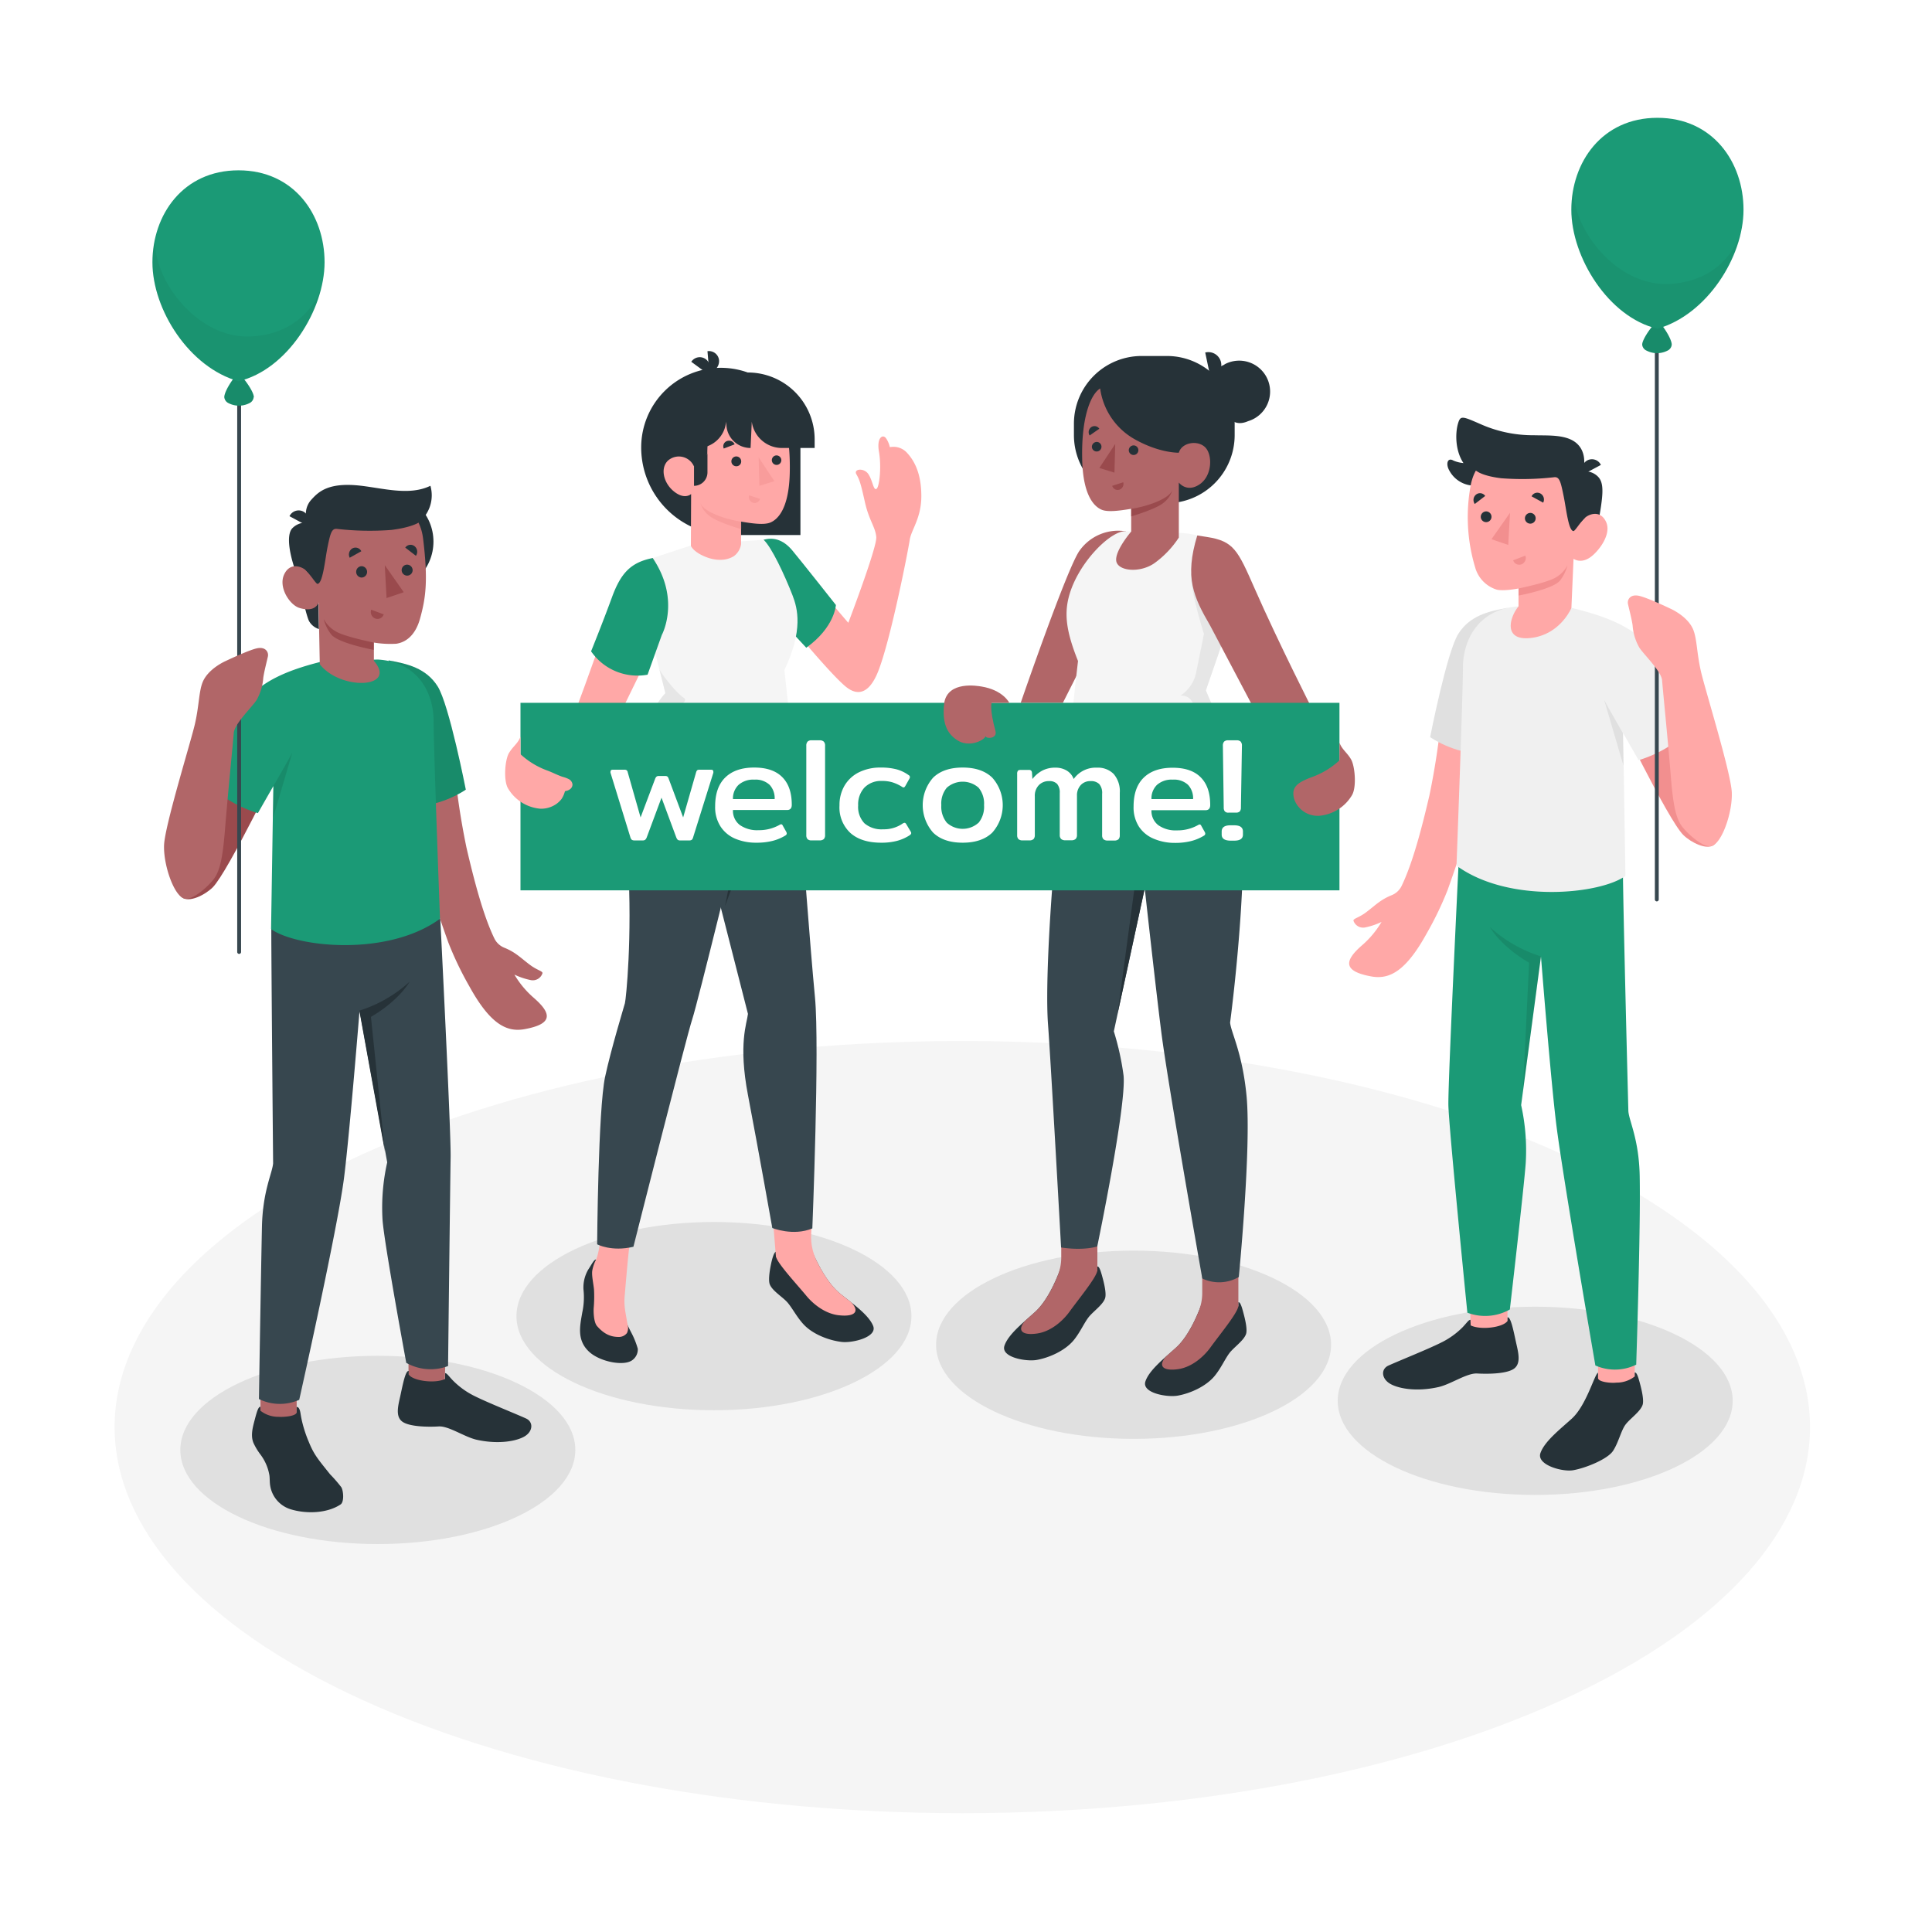 <svg class="animated" id="freepik_stories-welcome" xmlns="http://www.w3.org/2000/svg" viewBox="0 0 500 500" version="1.1" xmlnsXlink="http://www.w3.org/1999/xlink" xmlnsSvgjs="http://svgjs.com/svgjs"><style>svg#freepik_stories-welcome:not(.animated) .animable {opacity: 0;}svg#freepik_stories-welcome.animated #freepik--characters-with-banner--inject-1--inject-69 {animation: 1.7s 1 forwards cubic-bezier(.36,-0.01,.5,1.38) slideDown,3s Infinite  linear floating;animation-delay: 0s,1.7s;}@keyframes slideDown {0% {opacity: 0;  transform: translateY(-30px);}100% {opacity: 1;transform: translateY(0);}}@keyframes floating {0% {opacity: 1;transform: translateY(0px);}50% {transform: translateY(-10px);}100% {opacity: 1;transform: translateY(0px);}}</style><g id="freepik--Floor--inject-1--inject-69" style="transform-origin: 249.048px 369.331px 0px;" class="animable"><path id="freepik--floor--inject-1--inject-69" d="M93.92,440c85.68,39,224.58,39,310.26,0s85.67-102.31,0-141.33-224.58-39-310.26,0S8.24,401,93.92,440Z" style="fill: rgb(245, 245, 245); transform-origin: 249.048px 369.331px 0px;" class="animable"></path></g><g id="freepik--Shadows--inject-1--inject-69" style="transform-origin: 247.545px 368.885px 0px;" class="animable"><ellipse id="freepik--Shadow--inject-1--inject-69" cx="397.31" cy="362.53" rx="51.11" ry="24.36" style="fill: rgb(224, 224, 224); transform-origin: 397.31px 362.53px 0px;" class="animable"></ellipse><ellipse id="freepik--shadow--inject-1--inject-69" cx="97.78" cy="375.24" rx="51.11" ry="24.36" style="fill: rgb(224, 224, 224); transform-origin: 97.78px 375.24px 0px;" class="animable"></ellipse></g><g id="freepik--character-2--inject-1--inject-69" style="transform-origin: 90.479px 217.721px 0px;" class="animable"><g id="elzyex70dv8b"><rect x="67.41" y="354.05" width="9.37" height="16.04" style="fill: rgb(177, 102, 104); transform-origin: 72.095px 362.07px 0px; transform: rotate(180deg);" class="animable"></rect></g><polygon points="105.72 357.94 115.09 358.26 115.56 341.29 105.72 340.97 105.72 357.94" style="fill: rgb(177, 102, 104); transform-origin: 110.64px 349.615px 0px;" id="el0mvqa3btkpjs" class="animable"></polygon><path d="M70.21,240.3c0,8.94.47,60.78.47,60.78-.22,2.57-2.69,7.15-2.89,16.42-.28,13.44-.78,44.57-.78,44.57a12.34,12.34,0,0,0,10.43.2S87.37,318,89.05,304.72c1.46-11.62,4-43.17,4-43.17l7.16,39.26A53.34,53.34,0,0,0,99,315.7c.44,6.15,6.14,37,6.14,37a12.81,12.81,0,0,0,10.82.83s.56-48.4.66-54c.13-6.44-2.68-61.83-2.68-61.83Z" style="fill: rgb(55, 71, 79); transform-origin: 91.817px 300.514px 0px;" id="elbroqflfkppr" class="animable"></path><path d="M76.78,365.46v-1.34c.5,0,.81.49,1,1.69a25.5,25.5,0,0,0,.54,2.65,32.19,32.19,0,0,0,1.64,4.8c1.32,3.26,2.43,4.48,5.47,8.29a36.74,36.74,0,0,1,2.91,3.35c.56,1,.76,3.81-.2,4.45-3.54,2.36-8.91,2.43-12.71,1.31a7.65,7.65,0,0,1-5.51-6.19c-.14-.87-.09-1.75-.19-2.62a12.39,12.39,0,0,0-2.34-5.44,15.82,15.82,0,0,1-1.8-3c-.79-1.93-.16-4.09.34-6,.44-1.66.91-3.48,1.47-3.32v1a7.43,7.43,0,0,0,4.69,1.58C73.47,366.78,76.79,366.5,76.78,365.46Z" style="fill: rgb(38, 50, 56); transform-origin: 77.013px 377.721px 0px;" id="ellwjl3q77j9" class="animable"></path><path d="M115.19,355.37c.48,0,.88.71,2,1.87a20.69,20.69,0,0,0,5.51,4c3.51,1.76,10.33,4.46,13.41,5.85,1.93.87,1.84,3.2-.15,4.52s-6.81,2.28-12.58,1c-3.15-.7-7.25-3.61-9.84-3.45s-7.45.12-9.36-1.2-1.15-4.14-.61-6.56c.59-2.65,1.33-6.77,2.2-6.59v.91c1.13,1.71,6.94,2.4,9.42,1.15Z" style="fill: rgb(38, 50, 56); transform-origin: 120.231px 364.009px 0px;" id="elxe83c2mo1i" class="animable"></path><path d="M93,261.55a34.73,34.73,0,0,0,13-7.48s-2.52,4.71-10,9.1l3.62,34.92Z" style="fill: rgb(38, 50, 56); transform-origin: 99.5px 276.08px 0px;" id="ellm0suls1glh" class="animable"></path><path d="M107.89,218.9c-6.12-20.38-4.91-37.64-6.06-42.92l15.69,21.91a192.46,192.46,0,0,0,3.21,21.5c1.81,7.79,4.28,17.5,7.24,23.54a4.9,4.9,0,0,0,2.55,2.34c3,1.21,4.34,2.74,6.71,4.49,1.86,1.38,3.27,1.56,3.16,2.12a2.64,2.64,0,0,1-3.12,1.75,18.33,18.33,0,0,1-4.14-1.4,24.18,24.18,0,0,0,5,6c4.54,3.95,5.19,6.74-2.35,8.11-4.73.87-9-1.4-14.39-11.22A85.61,85.61,0,0,1,116.06,244C112.46,234,109.74,225.07,107.89,218.9Z" style="fill: rgb(177, 102, 104); transform-origin: 121.669px 221.245px 0px;" id="elu1so5tudsnr" class="animable"></path><path d="M100.56,170.91c4.87.86,9.69,2,12.68,6.68s7.31,26.77,7.31,26.77-6.28,4.41-13.48,4.22Z" style="fill: rgb(27, 154, 118); transform-origin: 110.555px 189.748px 0px;" id="el7p20coet7db" class="animable"></path><g id="elyxbb3d2uuu"><path d="M100.56,170.91c4.87.86,9.69,2,12.68,6.68s7.31,26.77,7.31,26.77-6.28,4.41-13.48,4.22Z" style="opacity: 0.1; transform-origin: 110.555px 189.748px 0px;" class="animable"></path></g><path d="M67,179.12c-3.27,2.33-20.52,41.29-21.18,44-.89,3.69-.48,7.82,1.33,9.16s5.8-.58,7.89-2.62c4-4,18-33.14,18-33.14Z" style="fill: rgb(154, 74, 77); transform-origin: 59.203px 205.923px 0px;" id="eltwcofgwfl7h" class="animable"></path><path d="M84.15,171c-8,1.92-18,5.13-21.57,12.45s-9,19.21-9,19.21a32.27,32.27,0,0,0,13.16,7.78l4-7-.59,37c6.45,4.7,30.14,7.26,43.72-2.66,0,0-1.66-44.36-1.66-51.27s-3.84-15.2-14.43-15.82Z" style="fill: rgb(27, 154, 118); transform-origin: 83.725px 207.641px 0px;" id="elxseuye8z9c" class="animable"></path><g id="elreyw6af54"><path d="M70.8,203.35s4-6.91,4.85-8.58l-5,17Z" style="opacity: 0.1; transform-origin: 73.15px 203.27px 0px;" class="animable"></path></g><circle cx="99.31" cy="140.17" r="12.87" style="fill: rgb(38, 50, 56); transform-origin: 99.31px 140.17px 0px;" id="elcbx6ces4meu" class="animable"></circle><path d="M77.05,149.32s2.09,9.8,2.93,11.41a4.42,4.42,0,0,0,2.56,2.07l-.14-6.89Z" style="fill: rgb(38, 50, 56); transform-origin: 79.795px 156.06px 0px;" id="elxgdgyx94k1" class="animable"></path><path d="M79.67,135.28a4.85,4.85,0,0,0-4,1.41c-1.71,1.75-.75,7.25,1.38,12.63l3.93.45Z" style="fill: rgb(38, 50, 56); transform-origin: 77.886px 142.509px 0px;" id="elbyc2ngtn4xe" class="animable"></path><path d="M82.16,149.78c-.79.47-1.91-1.05-2.88-2.06s-4.15-2.41-5.73.92,1.4,7.89,3.9,8.68c4.3,1.35,5-1.41,5-1.41l.31,16h0c5.35,6.86,20.2,6.28,14-.88l0-4.73a26.68,26.68,0,0,0,5.8.3c3.17-.49,5.16-3,6.12-6.41,1.54-5.5,2.13-10,.82-20.77-1.43-11.86-15.23-12-22.68-7.29S82.16,149.78,82.16,149.78Z" style="fill: rgb(177, 102, 104); transform-origin: 91.665px 152.99px 0px;" id="elwoki3ujva6" class="animable"></path><path d="M82.16,151.1c-.4,0-1.9-2.49-2.88-3.38-1.36-1.24.39-12.44.39-12.44a5.42,5.42,0,0,1,.94-6c1.86-2.05,4.46-4.56,12.9-3.56,6,.72,12.58,2.59,17.88,0a9,9,0,0,1-3.14,9.58s-1.92,1.23-7,1.85a74.46,74.46,0,0,1-14-.27c-1.46-.2-1.77,1.22-2.56,5.09C84.07,145.32,83.49,151.08,82.16,151.1Z" style="fill: rgb(38, 50, 56); transform-origin: 95.249px 138.297px 0px;" id="eli5vqjnrd9g" class="animable"></path><path d="M79.68,136.15l-4.76-2.56a2.63,2.63,0,0,1,3.6-1.19A2.84,2.84,0,0,1,79.68,136.15Z" style="fill: rgb(38, 50, 56); transform-origin: 77.45px 134.123px 0px;" id="el6m176vccdj" class="animable"></path><path d="M96.71,166.29s-7.06-1.42-9.53-2.73a8.17,8.17,0,0,1-3.42-3.38,11.21,11.21,0,0,0,1.94,4c1.81,2.31,11,4,11,4Z" style="fill: rgb(154, 74, 77); transform-origin: 90.235px 164.18px 0px;" id="elfau6uzd8rms" class="animable"></path><path d="M95,148a1.45,1.45,0,0,1-1.42,1.47A1.46,1.46,0,0,1,92.18,148a1.45,1.45,0,0,1,1.42-1.47A1.46,1.46,0,0,1,95,148Z" style="fill: rgb(38, 50, 56); transform-origin: 93.59px 148px 0px;" id="elzgwarai4xw" class="animable"></path><path d="M93.51,142.66l-3,1.68a1.82,1.82,0,0,1,.7-2.42A1.68,1.68,0,0,1,93.51,142.66Z" style="fill: rgb(38, 50, 56); transform-origin: 91.906px 143.031px 0px;" id="el4yvdk2r4i22" class="animable"></path><path d="M96.07,157.79,99.31,159a1.69,1.69,0,0,1-2.2,1.07A1.8,1.8,0,0,1,96.07,157.79Z" style="fill: rgb(154, 74, 77); transform-origin: 97.638px 158.983px 0px;" id="elhe5vhwxffp7" class="animable"></path><path d="M107.64,143.84l-2.76-2.12a1.66,1.66,0,0,1,2.4-.37A1.83,1.83,0,0,1,107.64,143.84Z" style="fill: rgb(38, 50, 56); transform-origin: 106.427px 142.417px 0px;" id="elxe4pcu8jgud" class="animable"></path><path d="M106.79,147.61a1.42,1.42,0,1,1-1.42-1.48A1.45,1.45,0,0,1,106.79,147.61Z" style="fill: rgb(38, 50, 56); transform-origin: 105.371px 147.55px 0px;" id="elhtaxs79pzt7" class="animable"></path><polygon points="99.58 146.26 100.04 154.78 104.49 153.26 99.58 146.26" style="fill: rgb(154, 74, 77); transform-origin: 102.035px 150.52px 0px;" id="elpwa60162c6" class="animable"></polygon><path d="M61.89,246.87a.5.5,0,0,1-.5-.5V89.09a.5.5,0,0,1,1,0V246.37A.5.5,0,0,1,61.89,246.87Z" style="fill: rgb(55, 71, 79); transform-origin: 61.89px 167.73px 0px;" id="elfeks5jjg9n7" class="animable"></path><path d="M65.69,102.78h0c0-1.61-3.33-6-4-6s-3.64,4.31-3.64,6h0a1.9,1.9,0,0,0,1.11,1.56,5.91,5.91,0,0,0,5.37,0,1.9,1.9,0,0,0,1.12-1.56Z" style="fill: rgb(27, 154, 118); transform-origin: 61.87px 100.883px 0px;" id="elxfsgatadv4" class="animable"></path><g id="el2hmmjs2zfdr"><path d="M65.69,102.78h0c0-1.61-3.33-6-4-6s-3.64,4.31-3.64,6h0a1.9,1.9,0,0,0,1.11,1.56,5.91,5.91,0,0,0,5.37,0,1.9,1.9,0,0,0,1.12-1.56Z" style="opacity: 0.1; transform-origin: 61.87px 100.883px 0px;" class="animable"></path></g><path d="M84,67.88c0,12.3-9.66,27.84-22.28,30.78C49,95.11,39.45,80.18,39.45,67.88s7.92-23.8,22.28-23.8S84,55.57,84,67.88Z" style="fill: rgb(27, 154, 118); transform-origin: 61.725px 71.37px 0px;" id="elu5w5xiizuk" class="animable"></path><g id="elpqxkg63ydh"><path d="M40.27,61.13a27.54,27.54,0,0,0-.82,6.75c0,12.3,9.58,27.23,22.28,30.78,10.49-2.45,18.93-13.6,21.48-24.36h0S79.89,86.11,65.28,87.06,38.88,71.31,40.27,61.13Z" style="opacity: 0.05; transform-origin: 61.33px 79.895px 0px;" class="animable"></path></g><path d="M47.65,232.52c-2.66-.76-5.39-8.72-5.19-13.82s7.06-27.16,8-31.4c1.07-4.68,1-8.24,1.95-10.67,1.4-3.59,6-5.56,6-5.56s6-2.87,8.16-3.3,3,1,2.76,2.13-1,4-1.2,5.56a13.52,13.52,0,0,1-1.71,5.68c-1.13,1.81-5.74,6.14-5.92,8.55s-1.51,15.49-2.27,25c-.63,7.78-1.41,11-3.1,13.06S49.72,233.1,47.65,232.52Z" style="fill: rgb(177, 102, 104); transform-origin: 55.91px 200.14px 0px;" id="elmonqa5ntxi" class="animable"></path></g><g id="freepik--character-1--inject-1--inject-69" style="transform-origin: 400.191px 205.53px 0px;" class="animable"><rect x="413.57" y="345.04" width="9.5" height="16.26" style="fill: rgb(255, 168, 167); transform-origin: 418.32px 353.17px 0px;" id="eljcyvyabtsx" class="animable"></rect><polygon points="390.14 344.18 380.65 344.5 380.18 327.3 390.14 326.97 390.14 344.18" style="fill: rgb(255, 168, 167); transform-origin: 385.16px 335.735px 0px;" id="el5pbiyjndejd" class="animable"></polygon><path d="M420,224.05c0,9.07,1.42,63.54,1.42,63.54.22,2.61,2.73,7.25,2.93,16.65.28,13.63-.9,48.93-.9,48.93a12.51,12.51,0,0,1-10.57.21s-8.38-48.61-10.08-62.1c-1.48-11.77-4-43.76-4-43.76L393.67,286a54.06,54.06,0,0,1,1.18,15.09c-.45,6.24-4.1,37.8-4.1,37.8a13,13,0,0,1-11,.83s-4.8-48-4.91-53.72c-.12-6.53,3.16-73.16,3.16-73.16Z" style="fill: rgb(27, 154, 118); transform-origin: 399.615px 283.644px 0px;" id="elp4uxuooivx" class="animable"></path><path d="M382.78,205.32c6.12-20.39,4.91-37.65,6.06-42.93L373.15,184.3a192.83,192.83,0,0,1-3.21,21.51c-1.81,7.79-4.28,17.5-7.24,23.54a4.88,4.88,0,0,1-2.55,2.33c-3,1.21-4.34,2.74-6.71,4.5-1.86,1.37-3.27,1.55-3.16,2.11A2.64,2.64,0,0,0,353.4,240a18.49,18.49,0,0,0,4.14-1.4,24.31,24.31,0,0,1-5,6c-4.54,3.94-5.19,6.73,2.35,8.1,4.73.87,9-1.4,14.39-11.22a86.07,86.07,0,0,0,5.36-11.14C378.21,220.36,380.93,211.48,382.78,205.32Z" style="fill: rgb(255, 168, 167); transform-origin: 369.001px 207.63px 0px;" id="elukuu9dl7nq" class="animable"></path><path d="M390.1,157.32c-4.87.86-9.68,2-12.67,6.68s-7.31,26.77-7.31,26.77,6.28,4.41,13.48,4.22Z" style="fill: rgb(224, 224, 224); transform-origin: 380.11px 176.158px 0px;" id="el49ypaf7u0sv" class="animable"></path><path d="M423.66,165.54c3.27,2.32,20.52,41.28,21.18,44,.88,3.69.48,7.83-1.33,9.16s-5.8-.58-7.89-2.62c-4-4-18.05-33.13-18.05-33.13Z" style="fill: rgb(242, 143, 143); transform-origin: 431.429px 192.341px 0px;" id="elxo53khuujl" class="animable"></path><path d="M406.68,157.31c7.95,1.92,18,5.13,21.56,12.45s9,19.2,9,19.2a32.26,32.26,0,0,1-13.17,7.78l-4-7,.59,36.95c-6.45,4.7-30.14,7.25-43.72-2.66,0,0,1.67-44.37,1.67-51.27s3.83-15.2,14.43-15.82Z" style="fill: rgb(240, 240, 240); transform-origin: 407.09px 193.889px 0px;" id="el0fkbcp62fbf7" class="animable"></path><path d="M420,189.71s-4-6.92-4.85-8.58l5,17Z" style="fill: rgb(224, 224, 224); transform-origin: 417.65px 189.63px 0px;" id="elbet8y0uxkec" class="animable"></path><path d="M413.57,356.61v-1.36c-.91.4-3,8.45-6.79,11.89-3,2.73-7.08,5.89-8.12,8.93s5.69,4.92,8.49,4.42c3.25-.57,8.89-2.86,10.3-5s2.08-5.25,3.23-6.8,3.8-3.3,4.42-5.1c.34-1-.06-3.15-.54-5s-.92-3.53-1.49-3.37v1a7.53,7.53,0,0,1-4.75,1.6C416.93,358,413.56,357.67,413.57,356.61Z" style="fill: rgb(38, 50, 56); transform-origin: 411.889px 367.89px 0px;" id="elay7ny77ndyg" class="animable"></path><path d="M380.55,341.57c-.49,0-.89.72-2,1.89a20.48,20.48,0,0,1-5.58,4c-3.56,1.78-10.47,4.52-13.6,5.93-2,.88-1.86,3.24.16,4.58s6.89,2.32,12.75,1c3.19-.72,7.35-3.66,10-3.51s7.55.13,9.49-1.21,1.17-4.2.62-6.65c-.6-2.68-1.35-6.86-2.24-6.67v.92c-1.14,1.73-7,2.43-9.54,1.16Z" style="fill: rgb(38, 50, 56); transform-origin: 375.478px 350.259px 0px;" id="elpzdm242coce" class="animable"></path><g id="elrus5tsiowy"><path d="M398.82,247.52a35.27,35.27,0,0,1-13.23-7.58s2.56,4.78,10.14,9.22l-1.62,33.51Z" style="opacity: 0.1; transform-origin: 392.205px 261.305px 0px;" class="animable"></path></g><path d="M409.66,122a4.71,4.71,0,0,1,3.91,1.37c1.68,1.72,1.33,4.9,0,12.2l-5.19.6Z" style="fill: rgb(38, 50, 56); transform-origin: 411.541px 129.069px 0px;" id="elzv0v68l4th" class="animable"></path><path d="M379.41,119.86a8.15,8.15,0,0,1-3.25-.66c-1.59-.92-2,.89-1.14,2.46a7.4,7.4,0,0,0,6,4c0-.22,1.49-4,1.49-4Z" style="fill: rgb(38, 50, 56); transform-origin: 378.545px 122.305px 0px;" id="el23r8umg7oqy" class="animable"></path><path d="M407.23,136.14c.77.46,1.87-1,2.82-2s4.05-2.36,5.59.9-2,7.74-4.1,9.2c-2.5,1.74-4.31.38-4.31.38l-.55,12.7s-2.76,6.74-10.22,7.75-5.92-5.13-3.47-8.15v-4.62s-3.85.76-5.67.29a8.37,8.37,0,0,1-5.53-5.68A45.14,45.14,0,0,1,380.54,126c1.9-11.53,14.9-11.72,22.18-7.14S407.23,136.14,407.23,136.14Z" style="fill: rgb(255, 168, 167); transform-origin: 397.936px 140.623px 0px;" id="eltlfk3ws1d9" class="animable"></path><path d="M407.23,137.44c.38,0,1.86-2.44,2.82-3.31,1.33-1.21-.39-12.16-.39-12.16s1.35-4.15-1.28-6.91-7.72-2.29-11.44-2.42a33.38,33.38,0,0,1-13.3-2.67c-5.28-2.3-5.68-2.57-6.34-.25s-.9,7.64,2.26,11.2l2.62,1s1.42,1.25,6.35,1.85a72.23,72.23,0,0,0,13.65-.26c1.43-.19,1.74,1.19,2.51,5C405.36,131.78,405.92,137.41,407.23,137.44Z" style="fill: rgb(38, 50, 56); transform-origin: 393.722px 122.774px 0px;" id="elemwfhptmey9" class="animable"></path><path d="M409.65,122.82l4.66-2.5a2.57,2.57,0,0,0-3.52-1.17A2.78,2.78,0,0,0,409.65,122.82Z" style="fill: rgb(38, 50, 56); transform-origin: 411.834px 120.837px 0px;" id="el522vr702mc" class="animable"></path><path d="M393,152.29s6.91-1.39,9.32-2.67a7.92,7.92,0,0,0,3.34-3.31,10.84,10.84,0,0,1-1.9,3.9C402,152.47,393,154.13,393,154.13Z" style="fill: rgb(242, 143, 143); transform-origin: 399.33px 150.22px 0px;" id="el9rpx2svhv7i" class="animable"></path><path d="M394.65,134.18a1.39,1.39,0,1,0,1.39-1.44A1.41,1.41,0,0,0,394.65,134.18Z" style="fill: rgb(38, 50, 56); transform-origin: 396.039px 134.13px 0px;" id="el5hnik4tv5ip" class="animable"></path><path d="M396.37,128.45l3,1.64a1.77,1.77,0,0,0-.69-2.36A1.65,1.65,0,0,0,396.37,128.45Z" style="fill: rgb(38, 50, 56); transform-origin: 397.972px 128.801px 0px;" id="eljm0b0381sv" class="animable"></path><path d="M394.76,143.8,391.6,145a1.66,1.66,0,0,0,2.15,1.05A1.76,1.76,0,0,0,394.76,143.8Z" style="fill: rgb(242, 143, 143); transform-origin: 393.235px 144.975px 0px;" id="elocxwrp3lcsd" class="animable"></path><path d="M381.67,130.43l2.7-2.08A1.63,1.63,0,0,0,382,128,1.79,1.79,0,0,0,381.67,130.43Z" style="fill: rgb(38, 50, 56); transform-origin: 382.854px 129.034px 0px;" id="elyphjgnegswq" class="animable"></path><path d="M383.22,133.79a1.39,1.39,0,1,0,1.38-1.44A1.42,1.42,0,0,0,383.22,133.79Z" style="fill: rgb(38, 50, 56); transform-origin: 384.609px 133.74px 0px;" id="elmq64odo5b" class="animable"></path><polygon points="390.79 132.71 390.33 141.03 385.99 139.55 390.79 132.71" style="fill: rgb(242, 143, 143); transform-origin: 388.39px 136.87px 0px;" id="elx2hgtotzb3d" class="animable"></polygon><path d="M428.78,233.28a.5.5,0,0,1-.5-.5V75.5a.5.5,0,0,1,1,0V232.78A.5.5,0,0,1,428.78,233.28Z" style="fill: rgb(55, 71, 79); transform-origin: 428.78px 154.14px 0px;" id="elf6xkziebj7o" class="animable"></path><path d="M425,89.19h0c0-1.6,3.33-6,4-6s3.64,4.31,3.64,6h0a1.89,1.89,0,0,1-1.11,1.56,5.91,5.91,0,0,1-5.37,0A1.88,1.88,0,0,1,425,89.19Z" style="fill: rgb(27, 154, 118); transform-origin: 428.82px 87.293px 0px;" id="el9009flo8jtr" class="animable"></path><g id="el8r9w29lpyow"><path d="M425,89.19h0c0-1.6,3.33-6,4-6s3.64,4.31,3.64,6h0a1.89,1.89,0,0,1-1.11,1.56,5.91,5.91,0,0,1-5.37,0A1.88,1.88,0,0,1,425,89.19Z" style="opacity: 0.1; transform-origin: 428.82px 87.293px 0px;" class="animable"></path></g><path d="M406.66,54.29c0,12.3,9.65,27.84,22.28,30.78,12.7-3.55,22.28-18.48,22.28-30.78s-7.92-23.8-22.28-23.8S406.66,42,406.66,54.29Z" style="fill: rgb(27, 154, 118); transform-origin: 428.94px 57.78px 0px;" id="eludtkuoyb5k" class="animable"></path><g id="elpkuzzbvi7sr"><path d="M450.26,60.72S447,72.52,432.33,73.47c-14.08.91-25.53-14.55-25.1-24.79a27.52,27.52,0,0,0-.57,5.61c0,12.3,9.65,27.84,22.28,30.78,10.53-2.94,18.9-13.7,21.47-24.3Z" style="opacity: 0.05; transform-origin: 428.535px 66.875px 0px;" class="animable"></path></g><path d="M443,218.93c2.66-.76,5.39-8.71,5.19-13.82s-7.06-27.15-8-31.4c-1.07-4.68-1-8.24-1.95-10.67-1.4-3.58-6-5.55-6-5.55s-6-2.88-8.16-3.31-3,1-2.76,2.13,1,4,1.2,5.56a13.48,13.48,0,0,0,1.71,5.68c1.13,1.81,5.74,6.14,5.92,8.55s1.51,15.5,2.27,25c.63,7.78,1.41,11,3.1,13.06S441,219.52,443,218.93Z" style="fill: rgb(255, 168, 167); transform-origin: 434.74px 186.551px 0px;" id="elwnyod0cnvfr" class="animable"></path></g><g id="freepik--characters-with-banner--inject-1--inject-69" style="transform-origin: 240.685px 231.62px 0px;" class="animable"><ellipse id="freepik--shadow--inject-1--inject-69" cx="184.77" cy="340.61" rx="51.11" ry="24.36" style="fill: rgb(224, 224, 224); transform-origin: 184.77px 340.61px 0px;" class="animable"></ellipse><ellipse id="freepik--shadow--inject-1--inject-69" cx="293.37" cy="348.02" rx="51.11" ry="24.36" style="fill: rgb(224, 224, 224); transform-origin: 293.37px 348.02px 0px;" class="animable"></ellipse><path d="M197.63,139.7c2.65-.38,4.89,0,9.52,6.32,4.14,5.66,12.39,15.16,12.39,15.16S227,141.63,226.78,139s-1.87-4.25-2.95-9.09-1.39-5.76-2.2-7.17,2-1.75,3.13,0,1.27,4.22,2.06,3.78,1.33-5.76.66-9.58,1.07-4.68,1.86-3.46a6.4,6.4,0,0,1,.95,2.25,4.72,4.72,0,0,1,4.5,1.52c2,2.18,3.66,5.53,3.65,11.2s-2.63,8.7-3,11.26-5,26.29-8.28,34.31c-2.06,5-4.91,6.52-8.39,3.59-4.69-3.95-17.56-19.77-17.56-19.77Z" style="fill: rgb(255, 168, 167); transform-origin: 218.035px 146.029px 0px;" id="elupw5tzfgqes" class="animable"></path><path d="M197.63,139.7c2.39-.71,5-.15,7.42,2.75s11.28,14.12,11.28,14.12-.26,5.74-7.67,11.06l-8.45-9.1Z" style="fill: rgb(27, 154, 118); transform-origin: 206.98px 153.526px 0px;" id="el33mxzxbfjwb" class="animable"></path><path d="M210.15,324.86l-.08-1.33c.63,1.53,3.47,8.13,7.38,11.28,3.1,2.51,7.31,5.38,8.51,8.31s-5.34,4.5-8.12,4.17c-3.23-.37-7.48-1.94-9.9-4.57-1.7-1.85-2.84-4.09-4.06-5.55s-3.93-3-4.65-4.75c-.39-.95-.12-3.11.24-4.93s.9-3.68,1.47-3.56a10.16,10.16,0,0,1-.14,1.17,7.36,7.36,0,0,0,4.76,1.3C206.93,326.37,210.23,325.9,210.15,324.86Z" style="fill: rgb(38, 50, 56); transform-origin: 212.572px 335.432px 0px;" id="elrzb7ir86zpq" class="animable"></path><path d="M220.26,337c-1-.76-1.93-1.5-2.81-2.21-2.73-2.21-4.94-6.1-6.24-8.76l0-.05a14.05,14.05,0,0,1-1.26-6.89l.12-3.15-10,.2.73,8.94h0v.23l.05,0c.57,1.91,5.16,6.82,7.8,10,1.76,2.15,5,4.84,8.77,5.11C221,340.76,222.7,339.54,220.26,337Z" style="fill: rgb(255, 168, 167); transform-origin: 210.737px 328.208px 0px;" id="elnh8ay52eoj" class="animable"></path><path d="M154.32,326c-.48-.28-1.27,1.35-2.1,2.59a9.2,9.2,0,0,0-1.22,5.09,18.67,18.67,0,0,1-.31,6c-.56,3.32-1.53,7.13,1.81,10.19,2.87,2.62,9.27,3.84,11.31,2a3.4,3.4,0,0,0,1.25-2.81,21.11,21.11,0,0,0-1.68-4.18,47.63,47.63,0,0,1-2.12-4.64Z" style="fill: rgb(38, 50, 56); transform-origin: 157.59px 339.36px 0px;" id="elck5vwxjm0ye" class="animable"></path><path d="M163.34,320.38c-.44-.37-1.39,11.91-1.66,14.83s.24,4.45.72,7.56a3,3,0,0,1-.15,2.23,2.62,2.62,0,0,1-2.14,1c-2.12,0-3.8-.78-5.58-2.79-.88-1-.94-3.65-.89-4.61a34,34,0,0,0,.09-4.84c-.16-1.71-.66-3.72-.44-5a10,10,0,0,1,1-2.84c.81-1.85,1.35-6.91,1.35-6.91Z" style="fill: rgb(255, 168, 167); transform-origin: 158.287px 332.506px 0px;" id="eli24p67njsve" class="animable"></path><path d="M167.53,190.19c-5.19,6.67-6.13,13.55-5,33s-.51,35.34-.8,36.43-3.58,11.83-5.13,19.06c-1.81,8.47-2.06,43.34-2.06,43.34s3.69,2,9.39.64c0,0,13.76-54.49,15.22-58.88s12.51-49.67,12.51-49.67l-1.41-26.07Z" style="fill: rgb(55, 71, 79); transform-origin: 173.1px 255.587px 0px;" id="ela3cwwzqugio" class="animable"></path><path d="M207.22,212.61c-.79-9-2.72-24.59-2.72-24.59l-23-1.35c-3.73,5.81-2.11,15.47-1.09,24.2l13.16,51.52c-.27,2.47-2.54,7.7,0,21,2.83,14.82,6.3,34.41,6.3,34.41s5.4,2.2,10.36.11c0,0,1.9-46.92.69-59.73C209.59,244.27,207.76,218.77,207.22,212.61Z" style="fill: rgb(55, 71, 79); transform-origin: 195.246px 252.741px 0px;" id="el25ixrkz5nv2" class="animable"></path><path d="M187.64,234.47l3.75-18.9a40.79,40.79,0,0,0,9.39-4.79,28.53,28.53,0,0,1-6.57,6.05Z" style="fill: rgb(38, 50, 56); transform-origin: 194.21px 222.625px 0px;" id="elzencnp4wmar" class="animable"></path><path d="M168.92,144.42c-2.58,1.49-6.85,2.85-8.63,7.87-2.43,7-8.88,25.18-11.36,31.71h11.92l8.25-16.9C175.48,161.62,174.62,146.39,168.92,144.42Z" style="fill: rgb(255, 168, 167); transform-origin: 161.239px 164.21px 0px;" id="el4u90xd8y35l" class="animable"></path><path d="M203,173.41c.57,5.25,2.69,24.67,2.69,24.67-17.35,9.25-38.86,3.12-42.15-.69,3-9.82,6.19-15.41,8.64-18L169.1,167.1s7.27-8.65-.18-22.68l9.67-3.18,13.24-1.15,5.8-.39c2.07,1.94,5.33,8.89,7.45,14.3C206.44,157.49,207.91,163.07,203,173.41Z" style="fill: rgb(245, 245, 245); transform-origin: 184.968px 171.317px 0px;" id="el3siuqen72oq" class="animable"></path><path d="M168.92,144.42c-5.7,1.12-8.26,3.92-10.54,10.14-2.46,6.73-5.41,14-5.41,14a14.59,14.59,0,0,0,14.62,6.05l3.69-10.29S176.23,155.24,168.92,144.42Z" style="fill: rgb(27, 154, 118); transform-origin: 162.944px 159.634px 0px;" id="el6vmgy3j9do" class="animable"></path><path d="M170.67,173.28c.15.6,4.21,6,6.2,7.24s-3.52,3-4.3,6.15C171,193,180.81,201.13,193,202.29c-13.79,2.26-26.92-2-29.43-4.9,3-9.82,6.19-15.41,8.64-18Z" style="fill: rgb(230, 230, 230); transform-origin: 178.285px 188.103px 0px;" id="elgo2nvpu28h5" class="animable"></path><path d="M207.15,138.47H188.62a22.67,22.67,0,0,1-22.68-22.68h0a20.6,20.6,0,0,1,20.6-20.6h0a20.6,20.6,0,0,1,20.61,20.6Z" style="fill: rgb(38, 50, 56); transform-origin: 186.545px 116.83px 0px;" id="el7jk1b9207h4" class="animable"></path><path d="M199.79,104.16c2.18,1.29,4.87,6.76,4.6,18.24-.23,9.72-3.38,12.13-5,12.82s-4.64.27-7.6-.23v5.84a4.72,4.72,0,0,1-1.85,3.09c-2.42,1.51-5.28.94-6.89.36-3.55-1.28-4.25-3-4.25-3l.06-13.43s-1.74,1.7-4.71-.89c-2.44-2.14-3.26-5.74-1.36-7.68a4.26,4.26,0,0,1,6.78,1.36s1.74.14,3.48-3.1c0,0-.06-8.78,1.9-9.92C191.2,104,195.62,104.16,199.79,104.16Z" style="fill: rgb(255, 168, 167); transform-origin: 188.075px 124.522px 0px;" id="elfk0xesxxvld" class="animable"></path><path d="M191.82,119.34a1.23,1.23,0,0,1-1.15,1.32,1.27,1.27,0,1,1,1.15-1.32Z" style="fill: rgb(38, 50, 56); transform-origin: 190.552px 119.396px 0px;" id="el3pmh28bm6rw" class="animable"></path><g id="elpcn8otrv9yj"><g style="opacity: 0.5; mix-blend-mode: multiply; transform-origin: 195.25px 129.184px 0px;" class="animable"><path d="M193.86,128.2l2.84.9a1.46,1.46,0,0,1-1.85,1A1.56,1.56,0,0,1,193.86,128.2Z" style="fill: rgb(242, 143, 143); transform-origin: 195.25px 129.184px 0px;" id="eljrttu4y09as" class="animable"></path></g></g><path d="M202.88,115.53l-2.47-1.71a1.43,1.43,0,0,1,2.05-.42A1.57,1.57,0,0,1,202.88,115.53Z" style="fill: rgb(38, 50, 56); transform-origin: 201.769px 114.332px 0px;" id="elle78nb14xm" class="animable"></path><path d="M190.12,115l-2.81,1.08a1.43,1.43,0,0,1,.81-1.93A1.58,1.58,0,0,1,190.12,115Z" style="fill: rgb(38, 50, 56); transform-origin: 188.652px 115.065px 0px;" id="el8fxwb968upb" class="animable"></path><path d="M202.21,119.07a1.23,1.23,0,1,1-1.29-1.21A1.26,1.26,0,0,1,202.21,119.07Z" style="fill: rgb(38, 50, 56); transform-origin: 200.98px 119.089px 0px;" id="el0iddh2biq28d" class="animable"></path><g id="elgignc7qn3sk"><g style="opacity: 0.5; mix-blend-mode: multiply; transform-origin: 198.375px 122.05px 0px;" class="animable"><polygon points="196.34 118.37 196.53 125.73 200.41 124.53 196.34 118.37" style="fill: rgb(242, 143, 143); transform-origin: 198.375px 122.05px 0px;" id="elatr3xp7zwu" class="animable"></polygon></g></g><g id="elu13d0bheer"><g style="opacity: 0.5; mix-blend-mode: multiply; transform-origin: 186.545px 133.575px 0px;" class="animable"><path d="M191.83,135c-3.13-.41-9.57-2.25-10.57-4.8a6.55,6.55,0,0,0,2.26,3.25c1.92,1.65,8.31,3.5,8.31,3.5Z" style="fill: rgb(242, 143, 143); transform-origin: 186.545px 133.575px 0px;" id="elefym60ltvag" class="animable"></path></g></g><path d="M183.56,96.29l-.47-5.4a2.62,2.62,0,0,1,3,2.36A2.85,2.85,0,0,1,183.56,96.29Z" style="fill: rgb(38, 50, 56); transform-origin: 184.594px 93.575px 0px;" id="elwteo9fgoep" class="animable"></path><path d="M183.27,96.83l-4.37-3.2a2.63,2.63,0,0,1,3.75-.68A2.85,2.85,0,0,1,183.27,96.83Z" style="fill: rgb(38, 50, 56); transform-origin: 181.336px 94.637px 0px;" id="elmzwe6d136q" class="animable"></path><path d="M179.61,120.62v5.11h0a3.48,3.48,0,0,0,3.48-3.48v-4.73Z" style="fill: rgb(38, 50, 56); transform-origin: 181.35px 121.625px 0px;" id="elmchc1ixrvgl" class="animable"></path><path d="M193.53,96.4h0a17.3,17.3,0,0,1,17.3,17.3v2.24h-8.46a7.88,7.88,0,0,1-7.81-6.81h0l-.31,6.81h0a6.26,6.26,0,0,1-6.24-5.71l-.1-1.12h0a7.42,7.42,0,0,1-7.39,6.83h-.76l-.86-12.22Z" style="fill: rgb(38, 50, 56); transform-origin: 194.865px 106.17px 0px;" id="el6f4fsvofgsx" class="animable"></path><path d="M311.12,338.32V337c-.53,1.57-3,8.33-6.69,11.71-2.95,2.69-7,5.8-8,8.8s5.6,4.17,8.36,3.68c3.2-.56,7.35-2.38,9.6-5.15,1.59-1.95,2.6-4.26,3.73-5.79s3.74-3.25,4.35-5c.34-1-.06-3.11-.53-4.91s-.9-3.47-1.47-3.32v1a7.36,7.36,0,0,1-4.68,1.58C314.43,339.64,311.11,339.37,311.12,338.32Z" style="fill: rgb(38, 50, 56); transform-origin: 309.462px 349.149px 0px;" id="el1l3sa88lx7b" class="animable"></path><path d="M301.76,351.06c.92-.82,1.84-1.61,2.67-2.38,2.6-2.36,4.57-6.37,5.71-9.11a13,13,0,0,0,1-4.92v-5.33h9.35V338h0v.23l-.05,0c-.45,1.94-4.74,7.12-7.18,10.49-1.63,2.26-4.74,5.13-8.45,5.63C301.27,354.84,299.48,353.73,301.76,351.06Z" style="fill: rgb(177, 102, 104); transform-origin: 310.617px 341.891px 0px;" id="el63rzjm4fyo" class="animable"></path><path d="M274.63,329.1v-1.34c-.52,1.57-3,8.33-6.68,11.71-2.95,2.69-7,5.8-8,8.8s5.6,4.17,8.36,3.68c3.2-.57,7.34-2.38,9.6-5.15,1.58-1.95,2.59-4.26,3.73-5.79s3.74-3.25,4.35-5c.34-1-.06-3.11-.53-4.91-.44-1.65-.91-3.47-1.47-3.32v1a7.36,7.36,0,0,1-4.68,1.58C277.94,330.42,274.62,330.15,274.63,329.1Z" style="fill: rgb(38, 50, 56); transform-origin: 272.982px 339.909px 0px;" id="el70oypk6crt9" class="animable"></path><path d="M265.28,341.84c.91-.82,1.83-1.61,2.67-2.38,2.59-2.36,4.57-6.37,5.7-9.11a12.78,12.78,0,0,0,1-4.92V320.1H284v8.67h0V329l-.05,0c-.45,1.94-4.74,7.11-7.18,10.49-1.64,2.26-4.74,5.13-8.45,5.63C264.79,345.62,263,344.51,265.28,341.84Z" style="fill: rgb(177, 102, 104); transform-origin: 274.132px 332.668px 0px;" id="elzjmxiqhn32h" class="animable"></path><path d="M318.61,193c7.25,15.84-.26,71.63-.26,71.63.22,2.57,3.15,7.63,4.25,18.94,1.29,13.36-2,46.92-2,46.92a10.13,10.13,0,0,1-9.45.38S302.2,280.28,300.53,267c-1.47-11.59-4.27-37.09-4.27-37.09l-8,37a69.44,69.44,0,0,1,2.52,11.45c.76,7.82-6.81,44.21-6.81,44.21s-3.23,1.18-9.36.28c0,0-2.67-48.3-3.38-57.71-1.19-15.82,3-65.16,5.91-74.52Z" style="fill: rgb(55, 71, 79); transform-origin: 296.961px 261.239px 0px;" id="elhl92f297ro" class="animable"></path><path d="M296.26,229.9l-2.36-14.71s-10-2.07-14.47-6.31c0,0,4.73,5.89,11.77,7.82L293.85,228l-4.62,34.29Z" style="fill: rgb(38, 50, 56); transform-origin: 287.845px 235.585px 0px;" id="elojgfad9qqsq" class="animable"></path><path d="M291.38,137.51a12.26,12.26,0,0,0-11.95,4.94c-3.15,4.19-15.27,39.44-15.27,39.44h10.91L290,152.35Z" style="fill: rgb(177, 102, 104); transform-origin: 277.77px 159.618px 0px;" id="elklj8jus34kb" class="animable"></path><path d="M305.82,137.94h0c9.3.64,9.95,5.13,12.27,10a15.83,15.83,0,0,1,.44,12l-6.47,18.74s3,7.33,6.55,14.26c-16.26,9.07-36.56,4.3-41.45-2.32-.2-1.4,1-12.38,1.83-19.55-2.87-7.19-3.62-11.74-2.41-16.49,2.24-8.81,10.94-17.4,14.8-17.09Z" style="fill: rgb(245, 245, 245); transform-origin: 297.764px 167.715px 0px;" id="elllicgof919" class="animable"></path><path d="M301.66,194.72a9.82,9.82,0,0,0,7.32-12,3,3,0,0,0-.17-.51,3.19,3.19,0,0,0-3.29-2.19h0a9.43,9.43,0,0,0,4.06-6.05l2-9.91s-3.67-11.64-3.3-15.63l9.33.54,1.21.84a16.23,16.23,0,0,1-.27,10.12l-6.47,18.74s3,7.33,6.55,14.26a42,42,0,0,1-34.74,2.3A47.41,47.41,0,0,0,301.66,194.72Z" style="fill: rgb(230, 230, 230); transform-origin: 301.695px 173.185px 0px;" id="elsnmjtg6kl6f" class="animable"></path><path d="M340.05,184.41s-9.23-18.16-15.33-32.06c-4.4-10-5.39-12.3-12.4-13.39l-2.47-.38c-3.32,10.91-1,15.86,3.34,23.33l15.19,28.8C331.82,190,340.12,185.45,340.05,184.41Z" style="fill: rgb(177, 102, 104); transform-origin: 324.163px 164.645px 0px;" id="el89vdmjcudhn" class="animable"></path><g id="el3z410pjnyhx"><path d="M295.41,92.13H302a17.53,17.53,0,0,1,17.53,17.53v2.94a17.63,17.63,0,0,1-17.63,17.63h-6.34a17.63,17.63,0,0,1-17.63-17.63v-2.94a17.53,17.53,0,0,1,17.53-17.53Z" style="fill: rgb(38, 50, 56); transform-origin: 298.73px 111.18px 0px; transform: rotate(-180deg);" class="animable"></path></g><path d="M284.72,100.54c-2.2,1.3-4.92,6.83-4.65,18.42.23,9.82,3.41,12.24,5,12.94s4.68.27,7.68-.22v5.89s-4.15,4.81-3.88,7.51,6,3.34,9.85.7a25,25,0,0,0,6.36-6.66V124.88s2,2.7,5.33.5,3.44-7.63,1.52-9.59-6.08-1.33-6.85,1.37c0,0-4.78.17-11.14-3.33A17.84,17.84,0,0,1,284.72,100.54Z" style="fill: rgb(177, 102, 104); transform-origin: 296.619px 124.002px 0px;" id="elgydkieno2y" class="animable"></path><path d="M292.13,116.49a1.24,1.24,0,1,0,1.3-1.22A1.26,1.26,0,0,0,292.13,116.49Z" style="fill: rgb(38, 50, 56); transform-origin: 293.37px 116.509px 0px;" id="el4xyrig4qa7j" class="animable"></path><path d="M290.7,124.81l-2.86.92a1.47,1.47,0,0,0,1.86,1A1.59,1.59,0,0,0,290.7,124.81Z" style="fill: rgb(154, 74, 77); transform-origin: 289.299px 125.805px 0px;" id="el6tclvz2m1q8" class="animable"></path><path d="M282,112.7l2.5-1.74a1.47,1.47,0,0,0-2.08-.42A1.59,1.59,0,0,0,282,112.7Z" style="fill: rgb(38, 50, 56); transform-origin: 283.123px 111.489px 0px;" id="elolzwtpsq6cp" class="animable"></path><path d="M282.58,115.6a1.24,1.24,0,1,0,1.3-1.23A1.28,1.28,0,0,0,282.58,115.6Z" style="fill: rgb(38, 50, 56); transform-origin: 283.82px 115.609px 0px;" id="elqa91n1khocr" class="animable"></path><polygon points="288.62 114.89 288.42 122.32 284.51 121.11 288.62 114.89" style="fill: rgb(154, 74, 77); transform-origin: 286.565px 118.605px 0px;" id="elq9jnjceto8f" class="animable"></polygon><path d="M292.76,131.68c3.15-.42,9.65-2.29,10.66-4.85a6.58,6.58,0,0,1-2.27,3.27c-1.94,1.67-8.39,3.54-8.39,3.54Z" style="fill: rgb(154, 74, 77); transform-origin: 298.09px 130.235px 0px;" id="elfh2c8adsvfl" class="animable"></path><path d="M316.9,94.36c-4.06,1.69-3.15,5.17-1.45,9.23S319,110.74,323,109a8,8,0,1,0-6.14-14.68Z" style="fill: rgb(38, 50, 56); transform-origin: 321.356px 101.416px 0px;" id="elqslvsbqitof" class="animable"></path><path d="M313.33,98l-1.42-6.77A3.35,3.35,0,0,1,316,93.76,3.62,3.62,0,0,1,313.33,98Z" style="fill: rgb(38, 50, 56); transform-origin: 313.992px 94.564px 0px;" id="el33btxgp58g8" class="animable"></path><rect x="134.7" y="181.89" width="211.95" height="48.53" style="fill: rgb(27, 154, 118); transform-origin: 240.675px 206.155px 0px;" id="eldjeetj393l7" class="animable"></rect><path d="M163.53,217.35a1.33,1.33,0,0,1-.38-.63L158,200a.9.9,0,0,1,0-.31c0-.33.2-.49.61-.49h2.94a1,1,0,0,1,.64.15.86.86,0,0,1,.27.53l3.32,11.67,3.77-10a1.41,1.41,0,0,1,.35-.55.86.86,0,0,1,.61-.17h1.64a.93.93,0,0,1,.59.15,1.45,1.45,0,0,1,.32.57l3.74,10,3.35-11.67a1.36,1.36,0,0,1,.27-.53,1,1,0,0,1,.65-.15h2.93c.41,0,.61.16.61.49a1.3,1.3,0,0,1,0,.31l-5.23,16.7a1.29,1.29,0,0,1-.36.65,1.16,1.16,0,0,1-.67.15H176a.93.93,0,0,1-.61-.17,1.91,1.91,0,0,1-.38-.63l-3.81-10.26-3.82,10.26a1.63,1.63,0,0,1-.4.63,1,1,0,0,1-.63.17h-2.17A1.21,1.21,0,0,1,163.53,217.35Z" style="fill: rgb(255, 255, 255); transform-origin: 171.303px 208.349px 0px;" id="elasazjc7t9b8" class="animable"></path><path d="M190.34,217.08a8.47,8.47,0,0,1-3.83-3.13,9.17,9.17,0,0,1-1.43-5.28q0-4.92,2.63-7.47c1.75-1.7,4.24-2.56,7.47-2.56s5.63.83,7.27,2.48,2.46,4,2.46,7.17c0,.89-.41,1.34-1.22,1.34h-14a4.62,4.62,0,0,0,1.76,3.87,7.82,7.82,0,0,0,4.88,1.35,10.74,10.74,0,0,0,5.41-1.37,1,1,0,0,1,.42-.16c.18,0,.32.12.42.35l.92,1.64a1,1,0,0,1,.11.42.62.62,0,0,1-.34.49,12,12,0,0,1-3.38,1.41,16.89,16.89,0,0,1-4.17.46A13.79,13.79,0,0,1,190.34,217.08Zm10.14-10.28a5.06,5.06,0,0,0-1.31-3.69,5.32,5.32,0,0,0-3.95-1.34,5.72,5.72,0,0,0-4.1,1.37,4.87,4.87,0,0,0-1.43,3.66Z" style="fill: rgb(255, 255, 255); transform-origin: 194.992px 208.366px 0px;" id="el1vgchve3pa5" class="animable"></path><path d="M209,217.18a1.45,1.45,0,0,1-.33-1V193a1.51,1.51,0,0,1,.33-1.07,1.41,1.41,0,0,1,1.08-.34h2a1.52,1.52,0,0,1,1.11.34,1.46,1.46,0,0,1,.34,1.07v23.15a1.45,1.45,0,0,1-.32,1,1.56,1.56,0,0,1-1.13.34h-2A1.45,1.45,0,0,1,209,217.18Z" style="fill: rgb(255, 255, 255); transform-origin: 211.1px 204.541px 0px;" id="el0f3wv132ykp6" class="animable"></path><path d="M220.1,215.59a9,9,0,0,1-2.84-7.15,9.88,9.88,0,0,1,1.3-5.11,8.92,8.92,0,0,1,3.71-3.45,12.4,12.4,0,0,1,5.67-1.24,15.93,15.93,0,0,1,4.08.46,9.75,9.75,0,0,1,3.12,1.49.63.63,0,0,1,.35.49,1.13,1.13,0,0,1-.19.54l-1,1.79c-.16.25-.3.38-.42.38a1,1,0,0,1-.54-.23,10.59,10.59,0,0,0-2.34-1.08,9.11,9.11,0,0,0-2.77-.37,6,6,0,0,0-4.5,1.7,6.4,6.4,0,0,0-1.64,4.63,6.1,6.1,0,0,0,1.64,4.64,6.78,6.78,0,0,0,4.81,1.54,8.52,8.52,0,0,0,5.07-1.49,1.08,1.08,0,0,1,.5-.19c.15,0,.3.13.45.38l1.11,1.87a.68.68,0,0,1,.15.42c0,.18-.13.36-.38.54a11.36,11.36,0,0,1-3.28,1.46,15.7,15.7,0,0,1-4.12.48Q222.94,218.09,220.1,215.59Z" style="fill: rgb(255, 255, 255); transform-origin: 226.531px 208.365px 0px;" id="elgbqbj1qxwr5" class="animable"></path><path d="M241.49,215.48a10.74,10.74,0,0,1,0-14.22c1.79-1.74,4.34-2.62,7.65-2.62s5.86.88,7.66,2.62a10.68,10.68,0,0,1,0,14.22c-1.8,1.74-4.36,2.61-7.66,2.61S243.28,217.22,241.49,215.48Zm11.76-2.54a6.55,6.55,0,0,0,1.42-4.57,6.43,6.43,0,0,0-1.42-4.52,6.21,6.21,0,0,0-8.21,0,6.39,6.39,0,0,0-1.43,4.52,6.52,6.52,0,0,0,1.43,4.55,6.12,6.12,0,0,0,8.21,0Z" style="fill: rgb(255, 255, 255); transform-origin: 249.155px 208.365px 0px;" id="elkq3dmnqoypn" class="animable"></path><path d="M263.59,217.18a1.41,1.41,0,0,1-.35-1v-15.9a1.28,1.28,0,0,1,.2-.81c.12-.15.39-.22.8-.22h2a.87.87,0,0,1,.61.17.93.93,0,0,1,.23.59l.11,1.6a8,8,0,0,1,2.54-2.17,7.13,7.13,0,0,1,3.41-.77,5.54,5.54,0,0,1,2.92.75,4.29,4.29,0,0,1,1.81,2.19,7,7,0,0,1,6.06-2.94,5.71,5.71,0,0,1,4.29,1.64,6.8,6.8,0,0,1,1.58,4.88v11a1.49,1.49,0,0,1-.32,1,1.56,1.56,0,0,1-1.13.34h-1.68a1.56,1.56,0,0,1-1.1-.34,1.41,1.41,0,0,1-.34-1V205.43a3.51,3.51,0,0,0-.75-2.52,3,3,0,0,0-2.23-.76,3.33,3.33,0,0,0-2.53,1,3.9,3.9,0,0,0-1,2.78v10.19a1.41,1.41,0,0,1-.34,1,1.57,1.57,0,0,1-1.11.34h-1.56a1.52,1.52,0,0,1-1.1-.34,1.41,1.41,0,0,1-.35-1V205.24a3.44,3.44,0,0,0-.66-2.34,2.72,2.72,0,0,0-2.12-.75,3.51,3.51,0,0,0-2.67,1.09,3.94,3.94,0,0,0-1,2.84v10.07a1.49,1.49,0,0,1-.32,1,1.56,1.56,0,0,1-1.13.34h-1.68A1.54,1.54,0,0,1,263.59,217.18Z" style="fill: rgb(255, 255, 255); transform-origin: 276.527px 208.099px 0px;" id="elr7wllaykqy" class="animable"></path><path d="M298.63,217.08A8.47,8.47,0,0,1,294.8,214a9.17,9.17,0,0,1-1.43-5.28q0-4.92,2.63-7.47c1.75-1.7,4.24-2.56,7.47-2.56s5.63.83,7.27,2.48,2.46,4,2.46,7.17c0,.89-.41,1.34-1.22,1.34H298a4.62,4.62,0,0,0,1.76,3.87,7.8,7.8,0,0,0,4.88,1.35,10.77,10.77,0,0,0,5.41-1.37,1,1,0,0,1,.42-.16c.18,0,.32.12.42.35l.92,1.64a1,1,0,0,1,.11.42.62.62,0,0,1-.34.49,12,12,0,0,1-3.38,1.41,16.89,16.89,0,0,1-4.17.46A13.79,13.79,0,0,1,298.63,217.08Zm10.14-10.28a5.06,5.06,0,0,0-1.31-3.69,5.33,5.33,0,0,0-3.95-1.34,5.7,5.7,0,0,0-4.1,1.37A4.87,4.87,0,0,0,298,206.8Z" style="fill: rgb(255, 255, 255); transform-origin: 303.282px 208.416px 0px;" id="eliyjyvkd0jes" class="animable"></path><path d="M316.17,216v-.81c0-1.06.75-1.6,2.25-1.6h1c1.5,0,2.25.54,2.25,1.6V216q0,1.56-2.25,1.56h-1Q316.17,217.52,316.17,216Zm.82-6a1.59,1.59,0,0,1-.29-1.05L316.48,193a1.51,1.51,0,0,1,.32-1.07,1.45,1.45,0,0,1,1.09-.34H320a1.45,1.45,0,0,1,1.09.34,1.51,1.51,0,0,1,.32,1.07l-.26,15.94a1.59,1.59,0,0,1-.29,1.05,1.39,1.39,0,0,1-1,.32h-1.87A1.2,1.2,0,0,1,317,210Z" style="fill: rgb(255, 255, 255); transform-origin: 318.92px 204.571px 0px;" id="elnaz0l1bnnja" class="animable"></path><path d="M134.7,190.65c-.62,1.73-2,2.55-3,4.27s-1.42,6.86-.29,9a10.78,10.78,0,0,0,8.37,5.37,6.87,6.87,0,0,0,4.08-1.14,6.22,6.22,0,0,0,1.47-1.38,6.58,6.58,0,0,0,.84-1.87.32.32,0,0,1,.08-.14.39.39,0,0,1,.18-.06,2.39,2.39,0,0,0,1.19-.53,1.51,1.51,0,0,0,.54-1.16,1.78,1.78,0,0,0-.91-1.35,7.43,7.43,0,0,0-1.59-.6c-1.33-.43-2.56-1.1-3.86-1.59a20.78,20.78,0,0,1-7.11-4.29Z" style="fill: rgb(255, 168, 167); transform-origin: 139.447px 199.973px 0px;" id="el1hx54qzyonx" class="animable"></path><path d="M346.66,192.21c.62,1.75,2,2.58,3,4.33s1.44,7,.3,9.13a10.93,10.93,0,0,1-8.5,5.45,6.44,6.44,0,0,1-6.49-4.2c-.91-3.15.66-4.34,4.44-5.77a21,21,0,0,0,7.22-4.35Z" style="fill: rgb(177, 102, 104); transform-origin: 342.677px 201.673px 0px;" id="el4dta1qef9fz" class="animable"></path><path d="M254,177.67c5.6.91,7.21,4.22,7.21,4.22h-4.58s-.58,1.54,1,7.31c.54,2-2.45,2.08-2.54,1.32-.54,1.24-4.48,3-7.42,1-2.7-1.79-3.9-4.53-3.3-9.66C245.36,176.15,253,177.51,254,177.67Z" style="fill: rgb(177, 102, 104); transform-origin: 252.714px 184.921px 0px;" id="elqnw7k35lth" class="animable"></path></g><defs>     <filter id="active" height="200%">         <feMorphology in="SourceAlpha" result="DILATED" operator="dilate" radius="2"></feMorphology>                <feFlood flood-color="#32DFEC" flood-opacity="1" result="PINK"></feFlood>        <feComposite in="PINK" in2="DILATED" operator="in" result="OUTLINE"></feComposite>        <feMerge>            <feMergeNode in="OUTLINE"></feMergeNode>            <feMergeNode in="SourceGraphic"></feMergeNode>        </feMerge>    </filter>    <filter id="hover" height="200%">        <feMorphology in="SourceAlpha" result="DILATED" operator="dilate" radius="2"></feMorphology>                <feFlood flood-color="#ff0000" flood-opacity="0.5" result="PINK"></feFlood>        <feComposite in="PINK" in2="DILATED" operator="in" result="OUTLINE"></feComposite>        <feMerge>            <feMergeNode in="OUTLINE"></feMergeNode>            <feMergeNode in="SourceGraphic"></feMergeNode>        </feMerge>            <feColorMatrix type="matrix" values="0   0   0   0   0                0   1   0   0   0                0   0   0   0   0                0   0   0   1   0 "></feColorMatrix>    </filter></defs></svg>